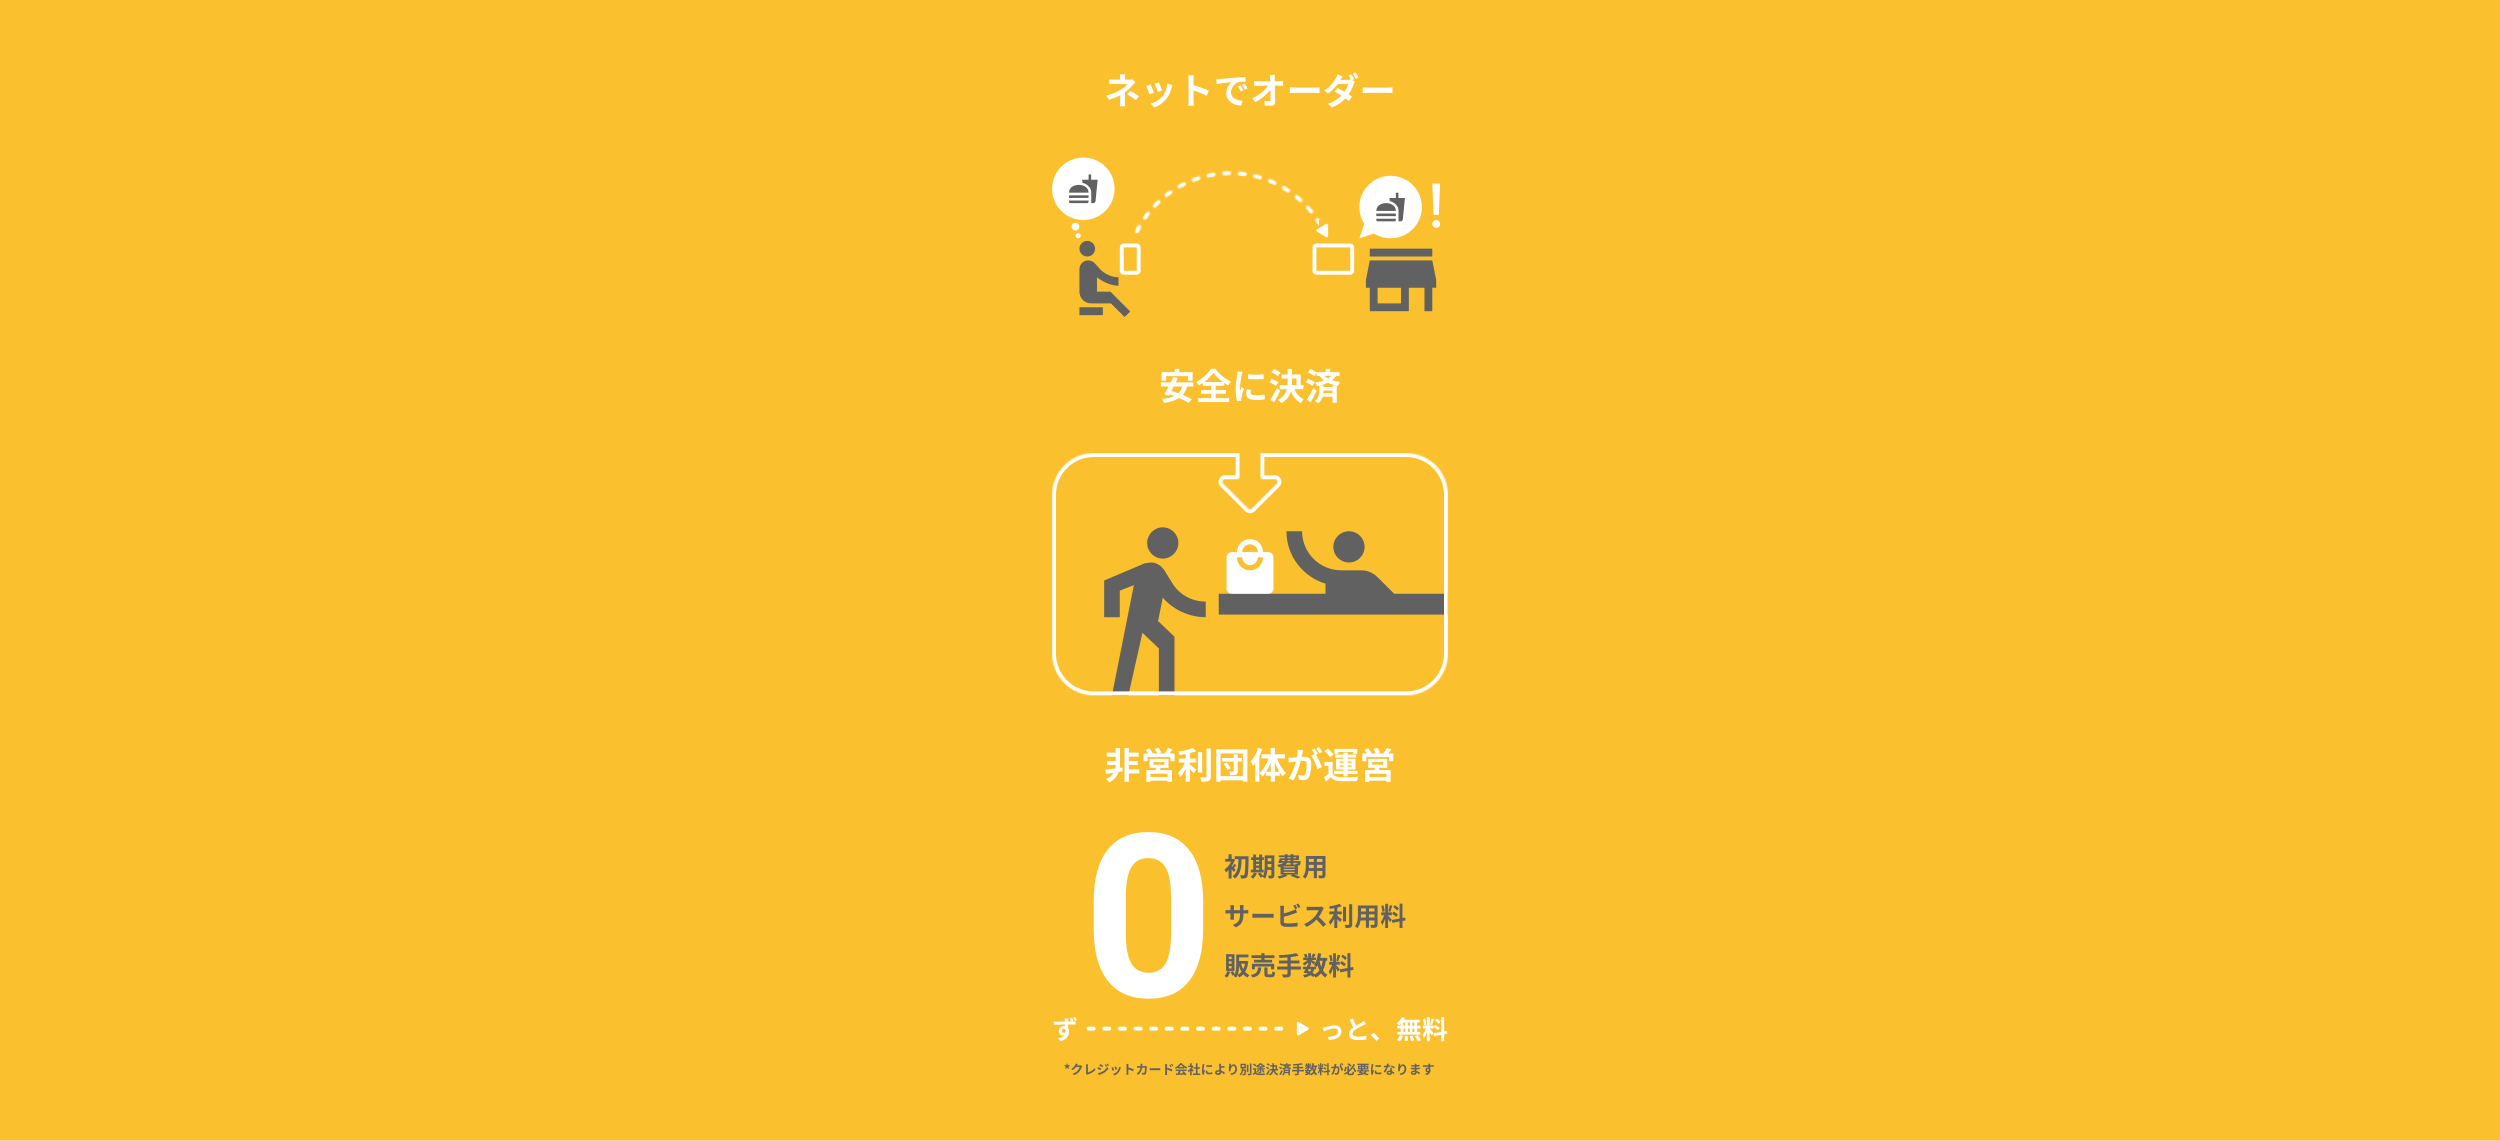 <svg width="1920" height="876" viewBox="0 0 1920 876" fill="none" xmlns="http://www.w3.org/2000/svg">
<rect width="1920" height="876" fill="#FBC02D"/>
<mask id="mask0" mask-type="alpha" maskUnits="userSpaceOnUse" x="863" y="131" width="164" height="164">
<circle cx="945" cy="213" r="80" stroke="white" stroke-width="3" stroke-linecap="round" stroke-dasharray="4 8"/>
</mask>
<g mask="url(#mask0)">
<path fill-rule="evenodd" clip-rule="evenodd" d="M1025 125H865V181H1013V169H1025V125Z" fill="white"/>
</g>
<path d="M1018.49 171.909C1019.15 171.509 1020 171.989 1020 172.766V181.234C1020 182.011 1019.15 182.491 1018.49 182.091L1011.43 177.857C1010.78 177.469 1010.78 176.531 1011.43 176.143L1018.49 171.909Z" fill="white"/>
<path fill-rule="evenodd" clip-rule="evenodd" d="M830.77 186.74C828.43 189.08 828.43 192.89 830.77 195.23C833.11 197.6 836.89 197.6 839.26 195.23C841.6 192.89 841.6 189.08 839.26 186.74C836.92 184.4 833.11 184.4 830.77 186.74ZM852.79 224L868 239.21L863.71 243.5L853.21 233H838C833.02 233 829 228.98 829 224V206.75C829 203.03 832.03 200 835.75 200H835.84C836.86 200 837.85 200.27 838.72 200.69C839.5 201.05 840.22 201.56 840.79 202.19L844.99 206.84C848.17 210.35 854.02 213.02 859 212.96V219.44C853.3 219.44 846.7 216.41 842.5 212.96V224H852.79ZM847 236H829V242H847V236Z" fill="#616161"/>
<rect x="861.5" y="188.5" width="13" height="21" rx="1.5" stroke="white" stroke-width="3"/>
<path fill-rule="evenodd" clip-rule="evenodd" d="M856 145C856 158.255 845.255 169 832 169C818.745 169 808 158.255 808 145C808 131.745 818.745 121 832 121C845.255 121 856 131.745 856 145ZM829 174C829 175.657 827.657 177 826 177C824.343 177 823 175.657 823 174C823 172.343 824.343 171 826 171C827.657 171 829 172.343 829 174ZM828 183C829.105 183 830 182.105 830 181C830 179.895 829.105 179 828 179C826.895 179 826 179.895 826 181C826 182.105 826.895 183 828 183Z" fill="white"/>
<path d="M838.06 155.99H839.72C840.56 155.99 841.25 155.35 841.35 154.53L843 138.05H838V134H836.03V138.05H831.06L831.36 140.39C833.07 140.86 834.67 141.71 835.63 142.65C837.07 144.07 838.06 145.54 838.06 147.94V155.99V155.99ZM821 154.99V154H836.03V154.99C836.03 155.54 835.58 155.99 835.02 155.99H822.01C821.45 155.99 821 155.54 821 154.99V154.99ZM836.03 147.99C836.03 139.99 821 139.99 821 147.99H836.03ZM821.02 150H836.02V152H821.02V150Z" fill="#616161"/>
<path d="M1100 191H1052V197H1100V191ZM1103 221V215L1100 200H1052L1049 215V221H1052V239H1082V221H1094V239H1100V221H1103ZM1076 233H1058V221H1076V233Z" fill="#616161"/>
<rect x="1009.5" y="188.5" width="29" height="21" rx="1.5" stroke="white" stroke-width="3"/>
<circle cx="1068" cy="159" r="24" fill="white"/>
<path d="M1074.06 169.99H1075.72C1076.56 169.99 1077.25 169.35 1077.35 168.53L1079 152.05H1074V148H1072.03V152.05H1067.06L1067.36 154.39C1069.07 154.86 1070.67 155.71 1071.63 156.65C1073.07 158.07 1074.06 159.54 1074.06 161.94V169.99V169.99ZM1057 168.99V168H1072.03V168.99C1072.03 169.54 1071.58 169.99 1071.02 169.99H1058.01C1057.45 169.99 1057 169.54 1057 168.99V168.99ZM1072.03 161.99C1072.03 153.99 1057 153.99 1057 161.99H1072.03ZM1057.02 164H1072.02V166H1057.02V164Z" fill="#616161"/>
<path d="M1044 183L1056 179L1048 171L1044 183Z" fill="white"/>
<circle cx="1103" cy="172" r="3" fill="white"/>
<path d="M1100 141H1106L1105 165H1101L1100 141Z" fill="white"/>
<path d="M869.672 60.876C869 61.072 868.216 61.156 867.348 61.156H863.988V59.7C863.988 58.832 864.072 57.796 864.156 57.124H860.152C860.264 57.824 860.32 58.832 860.32 59.7V61.156H855.476C854.496 61.156 852.956 61.128 851.892 60.96V64.628C852.76 64.544 854.524 64.488 855.532 64.488H865.668C864.856 65.664 863.12 67.288 860.964 68.688C858.556 70.228 854.944 72.16 849.54 73.364L851.696 76.668C854.72 75.744 857.716 74.596 860.292 73.224V78.012C860.292 79.132 860.18 80.812 860.068 81.596H864.1C864.016 80.728 863.904 79.132 863.904 78.012C863.904 76.248 863.932 73.196 863.932 70.956C866.256 69.192 868.384 67.092 869.812 65.468C870.4 64.796 871.268 63.844 871.968 63.144L869.672 60.876ZM865.696 72.496C868.132 73.84 869.952 75.016 872.388 76.948L874.74 73.868C872.052 72.02 870.596 71.208 868.02 69.808L865.696 72.496ZM890.14 63.34L886.808 64.432C887.508 65.888 888.74 69.276 889.076 70.648L892.436 69.472C892.044 68.184 890.672 64.544 890.14 63.34ZM896.524 64.124C896.216 67.624 894.872 71.348 892.968 73.728C890.644 76.64 886.752 78.768 883.672 79.58L886.612 82.576C889.888 81.344 893.388 78.992 895.992 75.632C897.896 73.168 899.072 70.256 899.8 67.428C899.968 66.868 900.136 66.28 900.472 65.384L896.524 64.124ZM883.644 64.824L880.284 66.028C880.956 67.26 882.356 70.984 882.832 72.496L886.248 71.208C885.688 69.64 884.344 66.252 883.644 64.824ZM928.332 69.696C925.756 68.436 920.38 66.448 916.628 65.356V61.24C916.628 60.064 916.768 58.832 916.88 57.852H912.512C912.708 58.832 912.792 60.232 912.792 61.24V77.312C912.792 78.432 912.68 80.112 912.512 81.204H916.88C916.768 80.084 916.628 78.124 916.628 77.312V69.388C919.652 70.424 923.852 72.048 926.736 73.56L928.332 69.696ZM952.72 65.44L950.648 66.308C951.544 67.568 952.132 68.66 952.832 70.2L954.96 69.248C954.428 68.128 953.392 66.448 952.72 65.44ZM955.856 64.152L953.812 65.104C954.708 66.336 955.352 67.372 956.108 68.884L958.208 67.876C957.62 66.784 956.556 65.132 955.856 64.152ZM934.044 60.848L934.408 64.656C937.628 63.956 943.452 63.34 945.86 63.088C943.984 64.488 941.772 67.624 941.772 71.628C941.772 77.648 947.26 80.784 953.084 81.148L954.372 77.312C949.668 77.088 945.412 75.436 945.412 70.872C945.412 67.596 947.904 64.012 951.264 63.116C952.748 62.78 955.128 62.752 956.612 62.752L956.584 59.168C954.624 59.252 951.6 59.42 948.744 59.644C943.676 60.092 939.084 60.512 936.76 60.708C936.228 60.764 935.164 60.82 934.044 60.848ZM979.012 62.416L978.984 60.4C978.984 59.532 979.04 58.44 979.152 57.572H975.176C975.316 58.552 975.4 59.588 975.456 60.4C975.484 61.016 975.512 61.688 975.54 62.416H966.272C965.32 62.416 963.976 62.332 963.164 62.22V65.944C964.144 65.888 965.348 65.832 966.356 65.832H974C971.732 69.024 967.112 72.972 961.68 75.548L964.256 78.46C968.68 76.108 973.216 72.216 975.68 68.996C975.736 71.88 975.736 74.68 975.736 76.556C975.736 77.368 975.456 77.732 974.756 77.732C973.804 77.732 972.292 77.62 971.032 77.396L971.34 81.036C972.936 81.148 974.504 81.204 976.212 81.204C978.34 81.204 979.376 80.168 979.348 78.376C979.292 74.596 979.18 69.92 979.096 65.832H982.708C983.464 65.832 984.528 65.888 985.424 65.916V62.192C984.752 62.304 983.436 62.416 982.512 62.416H979.012ZM990.576 71.432C991.612 71.348 993.488 71.292 995.084 71.292H1010.12C1011.3 71.292 1012.72 71.404 1013.4 71.432V67.036C1012.67 67.092 1011.41 67.204 1010.12 67.204H995.084C993.628 67.204 991.584 67.12 990.576 67.036V71.432ZM1040.02 60.848C1039.49 59.812 1038.51 58.02 1037.81 57.012L1035.6 57.908C1036.22 58.804 1036.92 60.064 1037.45 61.1C1036.8 61.268 1035.99 61.352 1035.24 61.352H1029.5L1029.52 61.324C1029.86 60.708 1030.56 59.448 1031.23 58.468L1027.17 57.208C1026.92 58.16 1026.33 59.476 1025.91 60.148C1024.51 62.556 1021.91 66.42 1017.01 69.444L1020.03 71.768C1022.83 69.836 1025.44 67.148 1027.4 64.544H1035.43C1035.01 66.224 1033.89 68.52 1032.52 70.508C1030.64 69.388 1028.74 68.324 1027.26 67.568L1024.9 70.228C1026.33 71.04 1028.24 72.188 1030.11 73.42C1027.82 75.8 1024.65 78.18 1019.7 79.692L1022.94 82.52C1027.48 80.784 1030.76 78.264 1033.28 75.548C1034.28 76.276 1035.21 76.948 1035.88 77.536L1038.4 74.232C1037.7 73.728 1036.75 73.112 1035.71 72.44C1037.56 69.78 1038.88 66.952 1039.58 64.796C1039.83 64.096 1040.19 63.34 1040.5 62.78L1038.46 61.52L1040.02 60.848ZM1038.9 56.648C1039.69 57.712 1040.58 59.336 1041.14 60.512L1043.38 59.56C1042.88 58.552 1041.84 56.788 1041.12 55.752L1038.9 56.648ZM1046.58 71.432C1047.61 71.348 1049.49 71.292 1051.08 71.292H1066.12C1067.3 71.292 1068.72 71.404 1069.4 71.432V67.036C1068.67 67.092 1067.41 67.204 1066.12 67.204H1051.08C1049.63 67.204 1047.58 67.12 1046.58 67.036V71.432Z" fill="white"/>
<path d="M895.544 288.856H912.4V292.356H915.956V285.776H905.68V283.284H902.152V285.776H892.156V292.356H895.544V288.856ZM907.948 296.808C907.36 298.964 906.38 300.644 905.008 301.988C903.16 301.316 901.34 300.7 899.66 300.224C900.22 299.132 900.836 297.984 901.424 296.808H907.948ZM916.46 296.808V293.672H902.992C903.58 292.496 904.14 291.348 904.644 290.256L901.144 289.528C900.584 290.816 899.912 292.244 899.184 293.672H891.568V296.808H897.588C896.384 299.076 895.208 301.204 894.2 302.828L897.7 303.78L898.204 302.884C899.38 303.248 900.584 303.696 901.816 304.144C899.296 305.348 896.104 306.02 892.184 306.412C892.828 307.14 893.78 308.652 894.088 309.436C898.792 308.764 902.6 307.672 905.568 305.684C908.396 306.916 910.972 308.232 912.68 309.38L915.34 306.664C913.576 305.572 911.056 304.396 908.34 303.276C909.852 301.568 911 299.468 911.812 296.808H916.46ZM924.888 293.364C927.8 291.208 930.292 288.688 931.888 286.42C933.512 288.688 936.2 291.236 939.112 293.364H924.888ZM933.652 302.436H941.492V299.524H933.652V296.304H940.204V294.12C941.212 294.82 942.22 295.436 943.228 295.996C943.844 294.96 944.572 293.896 945.44 293C941.016 291.124 936.452 287.456 933.456 283.2H930.012C927.94 286.616 923.432 290.928 918.644 293.336C919.4 294.036 920.324 295.24 920.744 296.024C921.808 295.436 922.844 294.792 923.852 294.092V296.304H930.18V299.524H922.424V302.436H930.18V305.768H920.184V308.764H944.012V305.768H933.652V302.436ZM958.544 287.456L958.572 291.04C962.044 291.348 967.056 291.348 970.472 291.04V287.456C967.476 287.82 961.96 287.932 958.544 287.456ZM957.592 299.02C957.312 300.308 957.116 301.484 957.116 302.632C957.116 305.46 959.384 307.196 964.172 307.196C967.308 307.196 969.548 306.972 971.34 306.636L971.256 302.884C968.848 303.388 966.804 303.612 964.312 303.612C961.512 303.612 960.448 302.884 960.448 301.652C960.448 300.896 960.56 300.224 960.784 299.328L957.592 299.02ZM950.396 285.3C950.396 286.168 950.228 287.232 950.116 288.016C949.808 290.144 948.968 294.82 948.968 298.992C948.968 302.744 949.5 306.132 950.06 308.064L953.252 307.84C953.224 307.448 953.224 307 953.196 306.692C953.196 306.412 953.28 305.796 953.364 305.404C953.644 303.92 954.568 300.924 955.352 298.6L953.616 297.256C953.224 298.152 952.776 299.076 952.384 300.056C952.3 299.468 952.272 298.796 952.272 298.264C952.272 295.492 953.224 289.948 953.616 288.1C953.728 287.596 954.064 286.196 954.288 285.636L950.396 285.3ZM983.352 286.168C982.232 285.244 979.992 284.068 978.284 283.396L976.464 285.888C978.228 286.644 980.412 287.932 981.42 288.912L983.352 286.168ZM981.812 293.616C980.692 292.664 978.368 291.572 976.632 290.956L974.868 293.448C976.632 294.204 978.844 295.436 979.908 296.388L981.812 293.616ZM980.58 298.04C979.012 301.316 977.024 304.844 975.624 306.972L978.536 309.044C980.104 306.3 981.728 303.08 983.128 300.112L980.58 298.04ZM992.228 290.704H995.7V295.772H992.144C992.2 294.848 992.228 293.952 992.228 293.028V290.704ZM1001.05 298.908V295.772H998.948V287.568H992.228V283.312H988.924V287.568H984.248V290.704H988.924V293C988.924 293.924 988.896 294.848 988.84 295.772H982.876V298.908H988.336C987.524 302.044 985.648 304.928 981.392 307.168C982.288 307.672 983.576 308.82 984.164 309.52C988.448 307.168 990.492 303.976 991.416 300.532C993.012 304.592 995.392 307.7 999.032 309.492C999.536 308.568 1000.57 307.252 1001.36 306.58C997.94 305.18 995.56 302.352 994.216 298.908H1001.05ZM1008.66 298.04C1007.07 301.316 1005.05 304.844 1003.65 306.972L1006.56 309.044C1008.13 306.3 1009.78 303.08 1011.18 300.112L1008.66 298.04ZM1009.81 293.616C1008.69 292.664 1006.37 291.572 1004.63 290.956L1002.87 293.448C1004.63 294.204 1006.84 295.436 1007.91 296.388L1009.81 293.616ZM1023.34 296.052V297.2H1016.48V295.968H1014.12C1016.14 295.436 1018.04 294.792 1019.78 293.98C1021.77 294.932 1023.95 295.548 1026.25 296.052H1023.34ZM1016.31 301.904C1016.42 301.232 1016.45 300.56 1016.48 299.972H1023.34V301.904H1016.31ZM1022.38 288.688C1021.71 289.444 1020.9 290.116 1019.95 290.704C1018.97 290.172 1018.04 289.5 1017.15 288.688H1022.38ZM1028.74 288.688V285.804H1021.6V283.312H1018.16V285.804H1011.13V286C1009.95 285.104 1007.88 284.04 1006.28 283.424L1004.46 285.888C1006.23 286.644 1008.41 287.932 1009.42 288.912L1011.13 286.476V288.688H1013.31C1014.38 290.116 1015.55 291.236 1016.81 292.188C1014.77 292.916 1012.42 293.42 1009.98 293.756C1010.48 294.4 1011.27 295.8 1011.55 296.556C1012.14 296.444 1012.72 296.304 1013.28 296.164V299.216C1013.28 301.596 1012.92 305.488 1009.78 307.952C1010.6 308.316 1011.86 309.212 1012.44 309.716C1014.18 308.316 1015.16 306.496 1015.75 304.648H1023.34V309.38H1026.61V296.136L1027.62 296.332C1027.93 295.296 1028.68 294.092 1029.41 293.336C1027.12 293.028 1024.99 292.636 1023 292.02C1024.23 291.068 1025.3 289.976 1026.14 288.688H1028.74Z" fill="white"/>
<path d="M861.972 589.46L859.956 589.74C860.068 588.928 860.124 588.172 860.124 587.472V574.424H856.848V578.008H849.988V581.116H856.848V584.448H850.296V587.472H856.848V587.5C856.848 588.256 856.764 589.208 856.54 590.188C853.6 590.58 850.856 590.916 848.84 591.112L849.456 594.416C851.136 594.164 853.124 593.856 855.224 593.52C854.132 595.368 852.34 597.104 849.54 598.28C850.352 598.952 851.416 599.988 851.976 600.772C856.008 598.812 858.136 595.788 859.172 592.876L862.084 592.4L861.972 589.46ZM874.992 590.916H866.928V587.472H873.872V584.448H866.928V581.116H874.488V578.008H866.928V574.424H863.596V600.436H866.928V593.996H874.992V590.916ZM896.72 596.684H883.588V594.248H896.72V596.684ZM885.856 585.288H894.172V587.248H885.856V585.288ZM897.392 589.684V582.824H882.776V589.684H887.872C887.76 590.244 887.592 590.832 887.452 591.392H880.424V600.492H883.588V599.568H896.72V600.492H900.024V591.392H890.756C891.008 590.86 891.26 590.3 891.484 589.684H897.392ZM898.12 578.624C898.904 577.7 899.744 576.58 900.556 575.516L896.972 574.396C896.44 575.712 895.376 577.42 894.48 578.624H889.888L891.848 577.896C891.456 576.888 890.532 575.292 889.72 574.2L886.808 575.18C887.48 576.244 888.236 577.616 888.628 578.624H884.316L885.212 578.232C884.736 577.196 883.644 575.712 882.72 574.648L879.836 575.88C880.48 576.72 881.18 577.728 881.684 578.624H878.296V584.588H881.32V581.452H898.82V584.588H902.04V578.624H898.12ZM913.856 585.624H918.672V582.572H913.856V578.4C915.564 577.98 917.188 577.504 918.588 576.944L916.236 574.368C913.52 575.6 909.012 576.664 904.98 577.252C905.372 577.952 905.792 579.128 905.932 579.856C907.444 579.66 909.04 579.408 910.636 579.1V582.572H905.316V585.624H909.992C908.732 588.536 906.688 591.728 904.672 593.688C905.204 594.528 906.016 595.956 906.352 596.936C907.892 595.312 909.376 592.904 910.636 590.356V600.38H913.856V590.72C914.976 591.868 916.152 593.128 916.824 593.996L918.756 591.14C918 590.552 915.228 588.172 913.856 587.136V585.624ZM923.236 577.672H919.988V593.324H923.236V577.672ZM926.596 574.816V596.348C926.596 596.852 926.372 597.02 925.84 597.048C925.252 597.048 923.46 597.048 921.64 596.964C922.144 597.916 922.648 599.456 922.788 600.408C925.336 600.436 927.212 600.324 928.36 599.764C929.508 599.232 929.9 598.308 929.9 596.376V574.816H926.596ZM939.784 586.856C941.016 588.256 942.248 590.244 942.696 591.532L945.188 590.16C944.656 588.816 943.34 586.968 942.08 585.596L939.784 586.856ZM953.644 582.152H950.536V579.38H947.456V582.152H938.468V584.98H947.456V592.148C947.456 592.512 947.344 592.624 946.952 592.624C946.532 592.652 945.16 592.652 943.956 592.596C944.32 593.408 944.684 594.584 944.796 595.396C946.868 595.396 948.24 595.368 949.248 594.92C950.228 594.472 950.536 593.716 950.536 592.204V584.98H953.644V582.152ZM937.404 596.068V578.68H954.512V596.068H937.404ZM934.1 575.488V600.38H937.404V599.288H954.512V600.38H957.984V575.488H934.1ZM966.244 574.396C964.984 578.344 962.8 582.32 960.448 584.868C961.064 585.708 961.988 587.528 962.296 588.34C962.856 587.668 963.444 586.912 964.004 586.156V600.38H967.168V580.752C968.036 578.96 968.792 577.14 969.408 575.348L966.244 574.396ZM979.096 592.764V585.456C980.048 588.088 981.224 590.608 982.54 592.764H979.096ZM972.432 592.764C973.748 590.692 974.924 588.228 975.848 585.652V592.764H972.432ZM986.824 582.432V579.268H979.096V574.424H975.848V579.268H968.764V582.432H974.28C972.74 586.856 970.136 591.28 967.308 593.8C968.064 594.36 969.128 595.536 969.688 596.32C970.584 595.424 971.396 594.332 972.18 593.156V595.732H975.848V600.24H979.096V595.732H982.848V593.268C983.576 594.36 984.304 595.368 985.088 596.236C985.676 595.368 986.824 594.248 987.58 593.66C984.864 591.112 982.288 586.744 980.748 582.432H986.824ZM1015.44 577.56C1014.96 576.58 1013.93 574.816 1013.17 573.752L1010.96 574.676C1011.74 575.712 1012.64 577.364 1013.23 578.54L1015.44 577.56ZM996.624 575.74C996.652 577.476 996.428 579.492 996.036 581.62C994.636 581.732 993.32 581.816 992.452 581.844C991.444 581.872 990.52 581.928 989.512 581.844L989.82 585.596C990.688 585.456 992.116 585.26 992.9 585.176C993.432 585.092 994.3 584.98 995.28 584.868C994.3 588.648 992.396 594.192 989.708 597.832L993.32 599.288C995.868 595.2 997.884 588.676 998.976 584.476C999.76 584.42 1000.43 584.364 1000.88 584.364C1002.62 584.364 1003.57 584.672 1003.57 586.884C1003.57 589.628 1003.2 592.932 1002.45 594.472C1002 595.396 1001.3 595.676 1000.38 595.676C999.648 595.676 998.024 595.396 996.96 595.088L997.576 598.756C998.5 598.98 999.844 599.148 1000.88 599.148C1003.01 599.148 1004.52 598.532 1005.44 596.6C1006.62 594.192 1007.01 589.768 1007.01 586.492C1007.01 582.516 1004.94 581.2 1002 581.2C1001.44 581.2 1000.6 581.256 999.676 581.312C999.872 580.304 1000.1 579.296 1000.26 578.456C1000.4 577.756 1000.57 576.888 1000.74 576.16L996.624 575.74ZM1012.11 578.848C1011.55 577.812 1010.57 576.048 1009.87 575.012L1007.66 575.936C1008.3 576.832 1009 578.176 1009.56 579.24L1006.98 580.332C1008.97 582.796 1010.93 587.696 1011.66 590.776L1015.19 589.124C1014.38 586.688 1012.3 582.012 1010.68 579.464L1012.11 578.848ZM1027.7 577.504H1039.3V578.988H1042.38V575.152H1024.79V578.988H1027.7V577.504ZM1028.94 588.928V587.836H1031.79V588.928H1028.94ZM1028.94 584.812H1031.79V585.904H1028.94V584.812ZM1038.01 584.812V585.904H1035.04V584.812H1038.01ZM1038.01 588.928H1035.04V587.836H1038.01V588.928ZM1031.79 596.236H1035.04V594.388H1042.66V591.98H1035.04V590.944H1040.98V582.74H1035.04V581.76H1041.45V579.464H1035.04V578.008H1031.79V579.464H1025.58V581.76H1031.79V582.74H1026.11V590.944H1031.79V591.98H1024.54V594.388H1031.79V596.236ZM1024.2 579.436C1023.31 578.092 1021.38 576.244 1019.81 574.984L1017.26 576.888C1018.83 578.232 1020.68 580.164 1021.46 581.536L1024.2 579.436ZM1023.45 585.148H1017.15V588.2H1020.28V594.304C1019.16 595.256 1017.9 596.18 1016.81 596.88L1018.38 600.184C1019.81 598.98 1020.96 597.916 1022.08 596.824C1023.76 598.98 1026 599.792 1029.33 599.932C1032.74 600.072 1038.68 600.016 1042.15 599.848C1042.32 598.924 1042.8 597.384 1043.19 596.6C1039.32 596.908 1032.72 596.992 1029.36 596.852C1026.5 596.74 1024.54 595.956 1023.45 594.08V585.148ZM1064.72 596.684H1051.59V594.248H1064.72V596.684ZM1053.86 585.288H1062.17V587.248H1053.86V585.288ZM1065.39 589.684V582.824H1050.78V589.684H1055.87C1055.76 590.244 1055.59 590.832 1055.45 591.392H1048.42V600.492H1051.59V599.568H1064.72V600.492H1068.02V591.392H1058.76C1059.01 590.86 1059.26 590.3 1059.48 589.684H1065.39ZM1066.12 578.624C1066.9 577.7 1067.74 576.58 1068.56 575.516L1064.97 574.396C1064.44 575.712 1063.38 577.42 1062.48 578.624H1057.89L1059.85 577.896C1059.46 576.888 1058.53 575.292 1057.72 574.2L1054.81 575.18C1055.48 576.244 1056.24 577.616 1056.63 578.624H1052.32L1053.21 578.232C1052.74 577.196 1051.64 575.712 1050.72 574.648L1047.84 575.88C1048.48 576.72 1049.18 577.728 1049.68 578.624H1046.3V584.588H1049.32V581.452H1066.82V584.588H1070.04V578.624H1066.12Z" fill="white"/>
<path fill-rule="evenodd" clip-rule="evenodd" d="M1059.09 444.413L1059.09 444.409C1056.72 442.025 1052.71 438 1045.18 438H1029.94C1013.44 437.94 1000 424.5 1000 408H988C988 426.96 1000.66 443.04 1018 448.26V460H1054V456.3L1057.7 460H1074.65L1059.34 444.66C1059.26 444.58 1059.18 444.497 1059.09 444.413ZM1086 471.38V471.7L1086.16 471.54L1086 471.38ZM1036 432C1042.63 432 1048 426.627 1048 420C1048 413.373 1042.63 408 1036 408C1029.37 408 1024 413.373 1024 420C1024 426.627 1029.37 432 1036 432Z" fill="#616161"/>
<path d="M936 456H1112V472H936V456Z" fill="#616161"/>
<path d="M974 424H970C970 418.48 965.52 414 960 414C954.48 414 950 418.48 950 424H946C943.8 424 942.02 425.8 942.02 428L942 452C942 454.2 943.8 456 946 456H974C976.2 456 978 454.2 978 452V428C978 425.8 976.2 424 974 424ZM960 418C963.32 418 966 420.68 966 424H954C954 420.68 956.68 418 960 418ZM960 438C954.48 438 950 433.52 950 428H954C954 431.32 956.68 434 960 434C963.32 434 966 431.32 966 428H970C970 433.52 965.52 438 960 438Z" fill="white"/>
<path d="M893 429C899.6 429 905 423.6 905 417C905 410.4 899.6 405 893 405C886.4 405 881 410.4 881 417C881 423.6 886.4 429 893 429ZM870.8 449.4L854 534H866.6L877.4 486L890 498V534H902V489L889.4 477L893 459C900.8 468 912.8 474 926 474V462C914.6 462 905 456 900.2 447.6L894.2 438C891.8 434.4 888.2 432 884 432C882.2 432 881 432.6 879.2 432.6L848 445.8V474H860V453.6L870.8 449.4Z" fill="#616161"/>
<mask id="path-37-inside-1" fill="white">
<path fill-rule="evenodd" clip-rule="evenodd" d="M952 348V366C952 367.105 951.105 368 950 368H940.828C939.047 368 938.154 370.154 939.414 371.414L958.586 390.586C959.367 391.367 960.633 391.367 961.414 390.586L980.586 371.414C981.846 370.154 980.953 368 979.172 368H970C968.896 368 968 367.105 968 366V348H1080C1097.67 348 1112 362.327 1112 380V502C1112 519.673 1097.67 534 1080 534H840C822.327 534 808 519.673 808 502V380C808 362.327 822.327 348 840 348H952Z"/>
</mask>
<path d="M952 348H955V345H952V348ZM939.414 371.414L941.536 369.293L941.536 369.293L939.414 371.414ZM961.414 390.586L963.536 392.707L963.536 392.707L961.414 390.586ZM980.586 371.414L978.464 369.293L978.464 369.293L980.586 371.414ZM968 348V345H965V348H968ZM949 348V366H955V348H949ZM949 366C949 365.448 949.448 365 950 365V371C952.762 371 955 368.761 955 366H949ZM950 365H940.828V371H950V365ZM940.828 365C936.374 365 934.143 370.386 937.293 373.536L941.536 369.293C942.166 369.923 941.719 371 940.828 371V365ZM937.293 373.536L956.464 392.707L960.707 388.464L941.536 369.293L937.293 373.536ZM956.464 392.707C958.417 394.66 961.583 394.66 963.536 392.707L959.293 388.464C959.683 388.074 960.317 388.074 960.707 388.464L956.464 392.707ZM963.536 392.707L982.707 373.536L978.464 369.293L959.293 388.464L963.536 392.707ZM982.707 373.536C985.857 370.386 983.626 365 979.172 365V371C978.281 371 977.835 369.923 978.464 369.293L982.707 373.536ZM979.172 365H970V371H979.172V365ZM970 365C970.552 365 971 365.448 971 366H965C965 368.761 967.239 371 970 371V365ZM971 366V348H965V366H971ZM968 351H1080V345H968V351ZM1080 351C1096.02 351 1109 363.984 1109 380H1115C1115 360.67 1099.33 345 1080 345V351ZM1109 380V502H1115V380H1109ZM1109 502C1109 518.016 1096.02 531 1080 531V537C1099.33 537 1115 521.33 1115 502H1109ZM1080 531H840V537H1080V531ZM840 531C823.984 531 811 518.016 811 502H805C805 521.33 820.67 537 840 537V531ZM811 502V380H805V502H811ZM811 380C811 363.984 823.984 351 840 351V345C820.67 345 805 360.67 805 380H811ZM840 351H952V345H840V351Z" fill="white" mask="url(#path-37-inside-1)"/>
<path d="M954.96 699.04V696.94C954.96 696.14 955.04 695.48 955.08 695.08H952.24C952.3 695.48 952.36 696.14 952.36 696.94V699.04H947.62V697.08C947.62 696.28 947.68 695.64 947.74 695.26H944.9C944.94 695.64 945.02 696.3 945.02 697.06V699.04H943.32C942.32 699.04 941.52 698.92 941.16 698.86V701.58C941.6 701.54 942.32 701.5 943.32 701.5H945.02V704.22C945.02 705.12 944.96 705.92 944.9 706.32H947.7C947.68 705.92 947.62 705.1 947.62 704.22V701.5H952.36V702.26C952.36 707.16 950.66 708.9 946.8 710.24L948.94 712.26C953.76 710.14 954.96 707.12 954.96 702.16V701.5H956.44C957.5 701.5 958.2 701.52 958.64 701.56V698.9C958.1 699 957.5 699.04 956.44 699.04H954.96ZM961.84 704.88C962.58 704.82 963.92 704.78 965.06 704.78H975.8C976.64 704.78 977.66 704.86 978.14 704.88V701.74C977.62 701.78 976.72 701.86 975.8 701.86H965.06C964.02 701.86 962.56 701.8 961.84 701.74V704.88ZM996.36 697.54C995.98 696.8 995.26 695.54 994.76 694.8L993.18 695.46C993.72 696.22 994.34 697.4 994.74 698.22L996.36 697.54ZM985.98 704.14C988.58 703.5 991.8 702.5 993.82 701.7C994.48 701.46 995.38 701.08 996.16 700.76L995.08 698.22C994.3 698.7 993.62 699.02 992.9 699.3C991.12 700.06 988.34 700.94 985.98 701.52V697.74C985.98 697.18 986.04 696.28 986.14 695.66H983.18C983.28 696.28 983.34 697.3 983.34 697.74V708.64C983.34 710.36 984.34 711.32 986.08 711.62C986.94 711.76 988.14 711.86 989.44 711.86C991.64 711.86 994.68 711.72 996.56 711.44V708.52C994.92 708.96 991.68 709.22 989.6 709.22C988.7 709.22 987.88 709.18 987.28 709.1C986.38 708.92 985.98 708.7 985.98 707.84V704.14ZM995.54 694.54C996.1 695.3 996.74 696.46 997.16 697.3L998.74 696.62C998.38 695.92 997.66 694.64 997.12 693.9L995.54 694.54ZM1015.04 696.22C1014.64 696.36 1013.84 696.48 1012.96 696.48H1005.92C1005.32 696.48 1004.1 696.42 1003.56 696.34V699.18C1003.98 699.16 1005.08 699.04 1005.92 699.04H1012.7C1012.26 700.46 1011.04 702.44 1009.72 703.94C1007.84 706.04 1004.74 708.46 1001.52 709.68L1003.58 711.84C1006.32 710.54 1008.98 708.46 1011.1 706.22C1012.98 708.04 1014.84 710.08 1016.14 711.88L1018.42 709.9C1017.24 708.46 1014.82 705.9 1012.84 704.18C1014.18 702.38 1015.3 700.24 1015.98 698.68C1016.16 698.28 1016.52 697.66 1016.68 697.44L1015.04 696.22ZM1027.04 702.16H1030.48V699.98H1027.04V697C1028.26 696.7 1029.42 696.36 1030.42 695.96L1028.74 694.12C1026.8 695 1023.58 695.76 1020.7 696.18C1020.98 696.68 1021.28 697.52 1021.38 698.04C1022.46 697.9 1023.6 697.72 1024.74 697.5V699.98H1020.94V702.16H1024.28C1023.38 704.24 1021.92 706.52 1020.48 707.92C1020.86 708.52 1021.44 709.54 1021.68 710.24C1022.78 709.08 1023.84 707.36 1024.74 705.54V712.7H1027.04V705.8C1027.84 706.62 1028.68 707.52 1029.16 708.14L1030.54 706.1C1030 705.68 1028.02 703.98 1027.04 703.24V702.16ZM1033.74 696.48H1031.42V707.66H1033.74V696.48ZM1036.14 694.44V709.82C1036.14 710.18 1035.98 710.3 1035.6 710.32C1035.18 710.32 1033.9 710.32 1032.6 710.26C1032.96 710.94 1033.32 712.04 1033.42 712.72C1035.24 712.74 1036.58 712.66 1037.4 712.26C1038.22 711.88 1038.5 711.22 1038.5 709.84V694.44H1036.14ZM1051.4 704.66V702.2H1055.62V704.66H1051.4ZM1045.18 704.66C1045.22 703.92 1045.24 703.2 1045.24 702.56V702.2H1049V704.66H1045.18ZM1049 697.66V699.98H1045.24V697.66H1049ZM1055.62 699.98H1051.4V697.66H1055.62V699.98ZM1057.98 695.4H1042.88V702.54C1042.88 705.34 1042.7 708.9 1040.52 711.3C1041.06 711.58 1042.02 712.4 1042.4 712.84C1043.84 711.28 1044.56 709.08 1044.92 706.9H1049V712.48H1051.4V706.9H1055.62V709.9C1055.62 710.26 1055.48 710.38 1055.1 710.38C1054.74 710.38 1053.42 710.4 1052.3 710.34C1052.6 710.96 1052.98 711.98 1053.06 712.62C1054.86 712.64 1056.08 712.6 1056.9 712.2C1057.7 711.84 1057.98 711.2 1057.98 709.92V695.4ZM1074.38 697.56C1073.74 696.82 1072.32 695.8 1071.2 695.14L1070.06 696.74C1071.16 697.48 1072.54 698.56 1073.16 699.34L1074.38 697.56ZM1069.14 701.78C1070.3 702.46 1071.76 703.54 1072.42 704.26L1073.62 702.36C1072.9 701.66 1071.42 700.68 1070.26 700.06L1069.14 701.78ZM1067.34 695.16C1067.12 696.56 1066.66 698.58 1066.24 699.84L1067.74 700.26C1068.24 699.1 1068.82 697.2 1069.34 695.6L1067.34 695.16ZM1063.46 699.84C1063.36 698.6 1062.96 696.7 1062.44 695.26L1060.78 695.7C1061.24 697.14 1061.64 699.08 1061.68 700.3L1063.46 699.84ZM1068.92 706.42C1068.5 705.86 1066.6 703.62 1066.02 703.04V702.9H1068.98V700.68H1066.02V694.14H1063.82V700.68H1060.8V702.9H1063.08C1062.46 704.72 1061.44 706.86 1060.44 708.08C1060.8 708.74 1061.32 709.82 1061.52 710.54C1062.38 709.34 1063.18 707.48 1063.82 705.62V712.68H1066.02V705.66C1066.6 706.58 1067.16 707.62 1067.46 708.26L1068.92 706.42ZM1079.5 706.88L1079.14 704.66L1077.1 705.04V694.04H1074.86V705.44L1068.92 706.5L1069.28 708.72L1074.86 707.72V712.72H1077.1V707.32L1079.5 706.88Z" fill="#616161"/>
<path d="M945.88 736.54H943.74V734.72H945.88V736.54ZM945.88 740.16H943.74V738.3H945.88V740.16ZM945.88 743.78H943.74V741.92H945.88V743.78ZM948.08 732.84H941.62V745.68H948.08V732.84ZM942.6 745.84C942.18 747.22 941.38 748.62 940.44 749.54C940.96 749.84 941.86 750.44 942.3 750.82C943.28 749.74 944.22 748.02 944.78 746.34L942.6 745.84ZM950.52 748.68C951.3 746.56 951.54 744.08 951.6 741.9C952.1 743.54 952.72 745.04 953.5 746.36C952.66 747.36 951.66 748.14 950.52 748.68ZM956.22 740.12C955.92 741.72 955.44 743.14 954.82 744.36C954.1 743.1 953.56 741.66 953.16 740.12H956.22ZM957.28 738.02L956.9 738.06H951.62V735.24H958.8V733.1H949.44V740.6C949.44 742.92 949.34 745.8 948.34 748.12C947.98 747.42 947.4 746.48 946.86 745.78L945.02 746.56C945.6 747.42 946.26 748.58 946.52 749.32L948.14 748.54C947.96 748.9 947.76 749.24 947.52 749.58C948.06 749.82 949.02 750.44 949.42 750.8C949.84 750.22 950.18 749.54 950.46 748.84C950.94 749.32 951.46 750.14 951.74 750.7C952.94 750.06 954 749.26 954.9 748.28C955.78 749.28 956.82 750.14 958.04 750.78C958.36 750.18 959.06 749.32 959.58 748.88C958.3 748.3 957.2 747.46 956.28 746.42C957.5 744.36 958.3 741.7 958.68 738.32L957.28 738.02ZM968.68 737.12H963.1V739.2H976.98V737.12H971.14V735.82H978.82V733.66H971.14V732.08H968.68V733.66H961.2V735.82H968.68V737.12ZM978.56 744.44V740.18H961.46V744.44H963.76V742.32H976.16V744.44H978.56ZM966.14 742.94C965.9 746.02 965.4 747.82 960.66 748.74C961.14 749.24 961.74 750.18 961.96 750.8C967.42 749.5 968.3 746.96 968.62 742.94H966.14ZM974.28 748.36C973.56 748.36 973.44 748.28 973.44 747.64V742.94H971.04V747.68C971.04 749.82 971.62 750.5 973.94 750.5H976.52C978.4 750.5 979.02 749.76 979.28 746.88C978.64 746.72 977.62 746.36 977.14 745.98C977.06 748.02 976.94 748.36 976.28 748.36H974.28ZM999.16 742.3H991.26V739.96H997.98V737.68H991.26V735.06C993.46 734.8 995.56 734.46 997.34 734L995.62 732.02C992.34 732.88 986.86 733.42 982.04 733.62C982.28 734.14 982.58 735.1 982.64 735.72C984.6 735.64 986.7 735.52 988.78 735.34V737.68H982.24V739.96H988.78V742.3H980.88V744.62H988.78V747.84C988.78 748.24 988.6 748.38 988.14 748.4C987.7 748.4 986.02 748.4 984.54 748.34C984.92 748.98 985.38 750.02 985.52 750.7C987.56 750.72 989 750.66 989.96 750.3C990.9 749.92 991.26 749.3 991.26 747.88V744.62H999.16V742.3ZM1010.72 744.36V742.44C1010.84 742.56 1010.92 742.66 1011 742.74C1011.32 742.3 1011.64 741.82 1011.92 741.3C1012.28 742.74 1012.72 744.06 1013.28 745.24C1012.4 746.48 1011.24 747.48 1009.76 748.26C1009.3 747.92 1008.72 747.56 1008.1 747.2C1008.6 746.42 1008.94 745.48 1009.16 744.36H1010.72ZM1004.98 744.36H1006.92C1006.74 745.08 1006.48 745.68 1006.16 746.18C1005.58 745.9 1005 745.66 1004.4 745.42L1004.98 744.36ZM1015.74 737.86C1015.52 739.62 1015.16 741.2 1014.66 742.56C1014.12 741.12 1013.72 739.54 1013.44 737.86H1015.74ZM1019.32 737.86V735.66H1014C1014.26 734.6 1014.48 733.5 1014.64 732.38L1012.24 732.06C1011.76 735.62 1010.8 739.02 1009.1 741.06C1009.54 741.36 1010.26 741.98 1010.72 742.44H1005.96L1006.44 741.48L1005.58 741.3H1006.86V738.88C1007.64 739.5 1008.48 740.2 1008.92 740.62L1010.18 738.98C1009.74 738.68 1008.32 737.84 1007.36 737.3H1010.64V735.42H1008.74C1009.22 734.8 1009.84 733.96 1010.46 733.1L1008.46 732.3C1008.14 733.06 1007.58 734.12 1007.12 734.84L1008.44 735.42H1006.86V732.06H1004.68V735.42H1003L1004.28 734.86C1004.12 734.16 1003.6 733.14 1003.08 732.38L1001.36 733.1C1001.78 733.82 1002.22 734.74 1002.4 735.42H1000.88V737.3H1004C1003.04 738.34 1001.7 739.3 1000.48 739.8C1000.92 740.22 1001.42 741 1001.68 741.52C1002.68 740.96 1003.76 740.12 1004.68 739.2V741.12L1004.24 741.02C1004.04 741.46 1003.8 741.94 1003.56 742.44H1000.66V744.36H1002.56C1002.06 745.32 1001.56 746.22 1001.12 746.92L1003.2 747.56L1003.42 747.18C1003.8 747.34 1004.18 747.52 1004.54 747.72C1003.6 748.24 1002.34 748.58 1000.74 748.78C1001.12 749.28 1001.54 750.08 1001.68 750.76C1003.82 750.32 1005.42 749.74 1006.6 748.86C1007.42 749.38 1008.14 749.9 1008.68 750.36L1009.58 749.44C1009.9 749.92 1010.2 750.46 1010.34 750.8C1012.08 749.92 1013.46 748.84 1014.56 747.52C1015.46 748.82 1016.56 749.88 1017.92 750.7C1018.28 750.04 1019.02 749.12 1019.56 748.64C1018.1 747.88 1016.94 746.74 1016.02 745.32C1017.1 743.3 1017.78 740.82 1018.2 737.86H1019.32ZM1034.38 735.56C1033.74 734.82 1032.32 733.8 1031.2 733.14L1030.06 734.74C1031.16 735.48 1032.54 736.56 1033.16 737.34L1034.38 735.56ZM1029.14 739.78C1030.3 740.46 1031.76 741.54 1032.42 742.26L1033.62 740.36C1032.9 739.66 1031.42 738.68 1030.26 738.06L1029.14 739.78ZM1027.34 733.16C1027.12 734.56 1026.66 736.58 1026.24 737.84L1027.74 738.26C1028.24 737.1 1028.82 735.2 1029.34 733.6L1027.34 733.16ZM1023.46 737.84C1023.36 736.6 1022.96 734.7 1022.44 733.26L1020.78 733.7C1021.24 735.14 1021.64 737.08 1021.68 738.3L1023.46 737.84ZM1028.92 744.42C1028.5 743.86 1026.6 741.62 1026.02 741.04V740.9H1028.98V738.68H1026.02V732.14H1023.82V738.68H1020.8V740.9H1023.08C1022.46 742.72 1021.44 744.86 1020.44 746.08C1020.8 746.74 1021.32 747.82 1021.52 748.54C1022.38 747.34 1023.18 745.48 1023.82 743.62V750.68H1026.02V743.66C1026.6 744.58 1027.16 745.62 1027.46 746.26L1028.92 744.42ZM1039.5 744.88L1039.14 742.66L1037.1 743.04V732.04H1034.86V743.44L1028.92 744.5L1029.28 746.72L1034.86 745.72V750.72H1037.1V745.32L1039.5 744.88Z" fill="#616161"/>
<path d="M818.65 820.82L819.53 819.82L820.41 820.82L821.04 820.36L820.37 819.22L821.57 818.69L821.33 817.95L820.05 818.24L819.93 816.92H819.14L819.01 818.24L817.73 817.95L817.49 818.69L818.68 819.22L818.02 820.36L818.65 820.82ZM830.029 818.15C829.799 818.22 829.469 818.27 829.159 818.27H827.149L827.179 818.22C827.299 818 827.549 817.55 827.789 817.2L826.329 816.72C826.239 817.06 826.029 817.52 825.879 817.77C825.379 818.63 824.509 819.92 822.759 820.99L823.879 821.82C824.859 821.15 825.729 820.27 826.399 819.4H829.209C829.049 820.15 828.469 821.35 827.789 822.13C826.919 823.12 825.809 823.99 823.759 824.6L824.939 825.66C826.819 824.91 828.029 824 828.979 822.84C829.879 821.72 830.449 820.39 830.719 819.5C830.799 819.25 830.939 818.97 831.049 818.78L830.029 818.15ZM834.949 825.42C835.189 825.27 835.409 825.2 835.549 825.15C837.899 824.38 839.979 823.19 841.349 821.55L840.639 820.42C839.359 821.98 837.129 823.26 835.499 823.72V818.53C835.499 818.14 835.539 817.78 835.599 817.4H834.029C834.089 817.68 834.139 818.15 834.139 818.53V823.95C834.139 824.18 834.129 824.35 834.009 824.6L834.949 825.42ZM849.349 817.32L848.519 817.67C848.879 818.18 849.109 818.61 849.399 819.24L850.269 818.87C850.039 818.41 849.639 817.74 849.349 817.32ZM850.729 816.84L849.879 817.19C850.249 817.69 850.499 818.08 850.819 818.71L851.669 818.33C851.429 817.89 851.039 817.24 850.729 816.84ZM845.009 817.13L844.289 818.23C844.949 818.6 845.989 819.27 846.549 819.66L847.289 818.56C846.769 818.2 845.669 817.49 845.009 817.13ZM843.159 824.23L843.909 825.54C844.789 825.38 846.229 824.88 847.249 824.31C848.879 823.36 850.299 822.1 851.219 820.71L850.449 819.35C849.659 820.78 848.259 822.15 846.559 823.1C845.479 823.7 844.279 824.04 843.159 824.23ZM843.469 819.41L842.749 820.51C843.419 820.87 844.459 821.54 845.029 821.94L845.759 820.82C845.249 820.46 844.149 819.77 843.469 819.41ZM857.109 819.05L855.919 819.44C856.169 819.96 856.609 821.17 856.729 821.66L857.929 821.24C857.789 820.78 857.299 819.48 857.109 819.05ZM859.389 819.33C859.279 820.58 858.799 821.91 858.119 822.76C857.289 823.8 855.899 824.56 854.799 824.85L855.849 825.92C857.019 825.48 858.269 824.64 859.199 823.44C859.879 822.56 860.299 821.52 860.559 820.51C860.619 820.31 860.679 820.1 860.799 819.78L859.389 819.33ZM854.789 819.58L853.589 820.01C853.829 820.45 854.329 821.78 854.499 822.32L855.719 821.86C855.519 821.3 855.039 820.09 854.789 819.58ZM870.749 821.32C869.829 820.87 867.909 820.16 866.569 819.77V818.3C866.569 817.88 866.619 817.44 866.659 817.09H865.099C865.169 817.44 865.199 817.94 865.199 818.3V824.04C865.199 824.44 865.159 825.04 865.099 825.43H866.659C866.619 825.03 866.569 824.33 866.569 824.04V821.21C867.649 821.58 869.149 822.16 870.179 822.7L870.749 821.32ZM879.919 818.7C879.669 818.74 879.409 818.77 879.159 818.77H877.279C877.299 818.48 877.309 818.18 877.319 817.87C877.329 817.63 877.349 817.21 877.379 816.98H875.909C875.949 817.22 875.979 817.68 875.979 817.9C875.979 818.2 875.969 818.49 875.959 818.77H874.529C874.149 818.77 873.629 818.74 873.209 818.7V820.01C873.639 819.97 874.189 819.97 874.529 819.97H875.849C875.629 821.49 875.129 822.61 874.199 823.53C873.799 823.94 873.309 824.28 872.889 824.51L874.049 825.45C875.839 824.18 876.789 822.61 877.159 819.97H879.409C879.409 821.05 879.279 823.05 878.989 823.68C878.879 823.92 878.739 824.03 878.419 824.03C878.029 824.03 877.509 823.98 877.019 823.89L877.169 825.23C877.659 825.27 878.259 825.31 878.829 825.31C879.519 825.31 879.899 825.05 880.119 824.54C880.549 823.52 880.669 820.73 880.709 819.65C880.709 819.54 880.749 819.29 880.779 819.12L879.919 818.7ZM882.979 821.94C883.349 821.91 884.019 821.89 884.589 821.89H889.959C890.379 821.89 890.889 821.93 891.129 821.94V820.37C890.869 820.39 890.419 820.43 889.959 820.43H884.589C884.069 820.43 883.339 820.4 882.979 820.37V821.94ZM901.129 818.49C900.899 818.04 900.479 817.41 900.189 817.01L899.359 817.4C899.729 817.9 899.969 818.27 900.289 818.9L901.129 818.49ZM899.789 819.07C899.559 818.62 899.159 817.98 898.879 817.56L898.039 817.92C898.409 818.43 898.629 818.83 898.919 819.46L899.789 819.07ZM896.259 818.44C896.259 818.02 896.309 817.58 896.349 817.23H894.789C894.859 817.59 894.889 818.08 894.889 818.44V824.19C894.889 824.58 894.849 825.19 894.789 825.58H896.359C896.309 825.17 896.259 824.47 896.259 824.19V821.36C897.339 821.72 898.839 822.3 899.879 822.85L900.439 821.46C899.519 821.01 897.589 820.3 896.259 819.9V818.44ZM905.219 819.53C905.979 818.94 906.619 818.29 907.049 817.68C907.509 818.3 908.199 818.95 908.969 819.53H905.219ZM904.729 820.62H909.399V819.83C909.949 820.21 910.529 820.54 911.079 820.8C911.289 820.45 911.549 820.02 911.849 819.71C910.269 819.15 908.679 818.01 907.619 816.54H906.379C905.629 817.72 904.049 819.14 902.339 819.89C902.589 820.15 902.899 820.6 903.039 820.89C903.619 820.61 904.199 820.27 904.729 819.89V820.62ZM902.959 822.55H905.279C905.069 823.14 904.789 823.8 904.519 824.36L903.009 824.41L903.169 825.57C904.869 825.49 907.339 825.39 909.689 825.26C909.849 825.48 909.989 825.69 910.089 825.88L911.199 825.21C910.729 824.46 909.799 823.42 908.909 822.64L907.859 823.19C908.189 823.49 908.529 823.85 908.839 824.21C907.819 824.25 906.789 824.29 905.829 824.32C906.129 823.76 906.459 823.14 906.749 822.55H911.229V821.45H902.959V822.55ZM916.809 822.18C916.599 821.98 915.829 821.29 915.349 820.9C915.829 820.24 916.229 819.52 916.529 818.76L915.859 818.33L915.649 818.38H915.199V816.54H914.019V818.38H912.599V819.45H915.019C914.359 820.61 913.309 821.66 912.219 822.25C912.399 822.48 912.679 823.06 912.779 823.38C913.199 823.12 913.619 822.79 914.019 822.42V825.87H915.199V822.1C915.539 822.47 915.879 822.87 916.089 823.15L916.809 822.18ZM919.689 824.42V820.76H921.579V819.61H919.689V816.62H918.469V819.61H916.569V820.76H918.469V824.42H916.159V825.58H921.819V824.42H919.689ZM926.539 818.02L926.549 819.3C927.789 819.41 929.579 819.41 930.799 819.3V818.02C929.729 818.15 927.759 818.19 926.539 818.02ZM926.199 822.15C926.099 822.61 926.029 823.03 926.029 823.44C926.029 824.45 926.839 825.07 928.549 825.07C929.669 825.07 930.469 824.99 931.109 824.87L931.079 823.53C930.219 823.71 929.489 823.79 928.599 823.79C927.599 823.79 927.219 823.53 927.219 823.09C927.219 822.82 927.259 822.58 927.339 822.26L926.199 822.15ZM923.629 817.25C923.629 817.56 923.569 817.94 923.529 818.22C923.419 818.98 923.119 820.65 923.119 822.14C923.119 823.48 923.309 824.69 923.509 825.38L924.649 825.3C924.639 825.16 924.639 825 924.629 824.89C924.629 824.79 924.659 824.57 924.689 824.43C924.789 823.9 925.119 822.83 925.399 822L924.779 821.52C924.639 821.84 924.479 822.17 924.339 822.52C924.309 822.31 924.299 822.07 924.299 821.88C924.299 820.89 924.639 818.91 924.779 818.25C924.819 818.07 924.939 817.57 925.019 817.37L923.629 817.25ZM936.499 823.41C936.499 824.06 936.269 824.35 935.629 824.35C934.939 824.35 934.439 824.17 934.439 823.68C934.439 823.26 934.899 823 935.669 823C935.949 823 936.229 823.03 936.489 823.07C936.499 823.2 936.499 823.32 936.499 823.41ZM940.779 823.87C940.099 823.23 939.029 822.55 937.769 822.17C937.719 821.44 937.679 820.66 937.659 820.06C938.459 820.04 939.639 820 940.469 819.92L940.419 818.74C939.599 818.83 938.439 818.87 937.659 818.89C937.659 818.64 937.659 818.39 937.659 818.17C937.679 817.78 937.709 817.3 937.749 817.01H936.259C936.319 817.26 936.349 817.68 936.359 818.17C936.369 818.59 936.379 819.18 936.379 819.78C936.379 820.3 936.419 821.15 936.449 821.92C936.259 821.9 936.059 821.89 935.859 821.89C934.039 821.89 933.159 822.71 933.159 823.74C933.159 825.09 934.319 825.55 935.729 825.55C937.389 825.55 937.839 824.71 937.839 823.84C937.839 823.74 937.839 823.63 937.829 823.5C938.709 823.9 939.459 824.49 940.019 825.05L940.779 823.87ZM944.133 816.94C944.123 817.22 944.103 817.62 944.053 817.98C943.903 819 943.773 820.23 943.773 821.15C943.773 821.81 943.843 822.42 943.893 822.8L945.123 822.72C945.063 822.26 945.063 821.94 945.073 821.67C945.123 820.37 946.143 818.61 947.313 818.61C948.133 818.61 948.643 819.46 948.643 820.99C948.643 823.39 947.103 824.11 944.903 824.45L945.653 825.6C948.273 825.12 949.993 823.78 949.993 820.98C949.993 818.8 948.923 817.45 947.543 817.45C946.423 817.45 945.563 818.29 945.093 819.05C945.153 818.5 945.353 817.49 945.493 817L944.133 816.94ZM953.803 818.04H955.683V819.41H953.803V818.04ZM954.823 821.29C954.843 821.02 954.863 820.74 954.883 820.47H956.833V816.99H952.723V820.47H953.723C953.643 822.13 953.443 823.93 952.133 825.01C952.413 825.21 952.753 825.58 952.923 825.88C953.983 824.98 954.453 823.7 954.683 822.33H955.793C955.723 823.91 955.633 824.55 955.483 824.72C955.393 824.83 955.303 824.85 955.153 824.85C954.973 824.85 954.573 824.85 954.173 824.8C954.343 825.09 954.463 825.52 954.473 825.83C954.953 825.85 955.413 825.84 955.683 825.8C956.003 825.76 956.233 825.67 956.433 825.43C956.713 825.09 956.813 824.13 956.913 821.72C956.913 821.58 956.923 821.29 956.923 821.29H954.823ZM958.743 817.74H957.583V823.37H958.743V817.74ZM959.933 816.73V824.43C959.933 824.61 959.853 824.67 959.663 824.67C959.453 824.67 958.813 824.67 958.163 824.65C958.343 824.98 958.523 825.53 958.573 825.88C959.483 825.88 960.153 825.84 960.563 825.65C960.973 825.46 961.113 825.13 961.113 824.43V816.73H959.933ZM966.633 818.94C967.213 818.51 967.713 818.03 968.063 817.57C968.423 818.03 968.973 818.52 969.553 818.94H966.633ZM966.283 819.9H967.553V820.45H965.133V821.43H967.553V823.14C967.553 823.25 967.513 823.29 967.383 823.29C967.283 823.29 966.893 823.29 966.553 823.27C966.683 823.55 966.823 823.97 966.863 824.27C967.483 824.27 967.933 824.26 968.273 824.1C968.613 823.94 968.693 823.67 968.693 823.16V821.43H971.233V820.45H968.693V819.9H969.983V819.24C970.293 819.44 970.603 819.61 970.893 819.75C971.073 819.41 971.333 818.96 971.583 818.65C970.473 818.27 969.373 817.47 968.603 816.54H967.433C966.883 817.35 965.753 818.28 964.623 818.74C964.843 819.01 965.113 819.48 965.243 819.78C965.593 819.61 965.943 819.41 966.283 819.19V819.9ZM969.063 822.05C969.513 822.61 970.043 823.39 970.263 823.88L971.263 823.39C971.013 822.88 970.453 822.15 970.003 821.61L969.063 822.05ZM965.973 821.66C965.733 822.28 965.293 822.89 964.773 823.3C965.023 823.44 965.453 823.71 965.653 823.89C966.173 823.42 966.693 822.66 967.003 821.91L965.973 821.66ZM964.853 818.29C964.523 817.82 963.803 817.18 963.223 816.76L962.333 817.47C962.913 817.92 963.613 818.6 963.903 819.07L964.853 818.29ZM964.593 820.41H962.333V821.5H963.433V823.61C963.003 823.95 962.513 824.29 962.113 824.53L962.693 825.77C963.223 825.35 963.653 824.96 964.083 824.57C964.733 825.35 965.563 825.63 966.803 825.68C968.003 825.73 970.013 825.71 971.223 825.65C971.273 825.31 971.453 824.73 971.593 824.45C970.263 824.55 967.993 824.58 966.823 824.53C965.773 824.49 965.013 824.22 964.593 823.55V820.41ZM975.203 817.56C974.803 817.23 974.003 816.81 973.393 816.57L972.743 817.46C973.373 817.73 974.153 818.19 974.513 818.54L975.203 817.56ZM974.653 820.22C974.253 819.88 973.423 819.49 972.803 819.27L972.173 820.16C972.803 820.43 973.593 820.87 973.973 821.21L974.653 820.22ZM974.213 821.8C973.653 822.97 972.943 824.23 972.443 824.99L973.483 825.73C974.043 824.75 974.623 823.6 975.123 822.54L974.213 821.8ZM978.373 819.18H979.613V820.99H978.343C978.363 820.66 978.373 820.34 978.373 820.01V819.18ZM981.523 822.11V820.99H980.773V818.06H978.373V816.54H977.193V818.06H975.523V819.18H977.193V820C977.193 820.33 977.183 820.66 977.163 820.99H975.033V822.11H976.983C976.693 823.23 976.023 824.26 974.503 825.06C974.823 825.24 975.283 825.65 975.493 825.9C977.023 825.06 977.753 823.92 978.083 822.69C978.653 824.14 979.503 825.25 980.803 825.89C980.983 825.56 981.353 825.09 981.633 824.85C980.413 824.35 979.563 823.34 979.083 822.11H981.523ZM984.243 821.8C983.673 822.97 982.953 824.23 982.453 824.99L983.493 825.73C984.053 824.75 984.643 823.6 985.143 822.54L984.243 821.8ZM984.653 820.22C984.253 819.88 983.423 819.49 982.803 819.27L982.173 820.16C982.803 820.43 983.593 820.87 983.973 821.21L984.653 820.22ZM989.483 821.09V821.5H987.033V821.06H986.193C986.913 820.87 987.593 820.64 988.213 820.35C988.923 820.69 989.703 820.91 990.523 821.09H989.483ZM986.973 823.18C987.013 822.94 987.023 822.7 987.033 822.49H989.483V823.18H986.973ZM989.143 818.46C988.903 818.73 988.613 818.97 988.273 819.18C987.923 818.99 987.593 818.75 987.273 818.46H989.143ZM991.413 818.46V817.43H988.863V816.54H987.633V817.43H985.123V817.5C984.703 817.18 983.963 816.8 983.393 816.58L982.743 817.46C983.373 817.73 984.153 818.19 984.513 818.54L985.123 817.67V818.46H985.903C986.283 818.97 986.703 819.37 987.153 819.71C986.423 819.97 985.583 820.15 984.713 820.27C984.893 820.5 985.173 821 985.273 821.27C985.483 821.23 985.693 821.18 985.893 821.13V822.22C985.893 823.07 985.763 824.46 984.643 825.34C984.933 825.47 985.383 825.79 985.593 825.97C986.213 825.47 986.563 824.82 986.773 824.16H989.483V825.85H990.653V821.12L991.013 821.19C991.123 820.82 991.393 820.39 991.653 820.12C990.833 820.01 990.073 819.87 989.363 819.65C989.803 819.31 990.183 818.92 990.483 818.46H991.413ZM1001.44 821.65H997.493V820.48H1000.85V819.34H997.493V818.03C998.593 817.9 999.643 817.73 1000.53 817.5L999.673 816.51C998.033 816.94 995.293 817.21 992.883 817.31C993.003 817.57 993.153 818.05 993.183 818.36C994.163 818.32 995.213 818.26 996.253 818.17V819.34H992.983V820.48H996.253V821.65H992.303V822.81H996.253V824.42C996.253 824.62 996.163 824.69 995.933 824.7C995.713 824.7 994.873 824.7 994.133 824.67C994.323 824.99 994.553 825.51 994.623 825.85C995.643 825.86 996.363 825.83 996.843 825.65C997.313 825.46 997.493 825.15 997.493 824.44V822.81H1001.44V821.65ZM1007.22 822.68V821.72C1007.28 821.78 1007.32 821.83 1007.36 821.87C1007.52 821.65 1007.68 821.41 1007.82 821.15C1008 821.87 1008.22 822.53 1008.5 823.12C1008.06 823.74 1007.48 824.24 1006.74 824.63C1006.51 824.46 1006.22 824.28 1005.91 824.1C1006.16 823.71 1006.33 823.24 1006.44 822.68H1007.22ZM1004.35 822.68H1005.32C1005.23 823.04 1005.1 823.34 1004.94 823.59C1004.65 823.45 1004.36 823.33 1004.06 823.21L1004.35 822.68ZM1009.73 819.43C1009.62 820.31 1009.44 821.1 1009.19 821.78C1008.92 821.06 1008.72 820.27 1008.58 819.43H1009.73ZM1011.52 819.43V818.33H1008.86C1008.99 817.8 1009.1 817.25 1009.18 816.69L1007.98 816.53C1007.74 818.31 1007.26 820.01 1006.41 821.03C1006.63 821.18 1006.99 821.49 1007.22 821.72H1004.84L1005.08 821.24L1004.65 821.15H1005.29V819.94C1005.68 820.25 1006.1 820.6 1006.32 820.81L1006.95 819.99C1006.73 819.84 1006.02 819.42 1005.54 819.15H1007.18V818.21H1006.23C1006.47 817.9 1006.78 817.48 1007.09 817.05L1006.09 816.65C1005.93 817.03 1005.65 817.56 1005.42 817.92L1006.08 818.21H1005.29V816.53H1004.2V818.21H1003.36L1004 817.93C1003.92 817.58 1003.66 817.07 1003.4 816.69L1002.54 817.05C1002.75 817.41 1002.97 817.87 1003.06 818.21H1002.3V819.15H1003.86C1003.38 819.67 1002.71 820.15 1002.1 820.4C1002.32 820.61 1002.57 821 1002.7 821.26C1003.2 820.98 1003.74 820.56 1004.2 820.1V821.06L1003.98 821.01C1003.88 821.23 1003.76 821.47 1003.64 821.72H1002.19V822.68H1003.14C1002.89 823.16 1002.64 823.61 1002.42 823.96L1003.46 824.28L1003.57 824.09C1003.76 824.17 1003.95 824.26 1004.13 824.36C1003.66 824.62 1003.03 824.79 1002.23 824.89C1002.42 825.14 1002.63 825.54 1002.7 825.88C1003.77 825.66 1004.57 825.37 1005.16 824.93C1005.57 825.19 1005.93 825.45 1006.2 825.68L1006.65 825.22C1006.81 825.46 1006.96 825.73 1007.03 825.9C1007.9 825.46 1008.59 824.92 1009.14 824.26C1009.59 824.91 1010.14 825.44 1010.82 825.85C1011 825.52 1011.37 825.06 1011.64 824.82C1010.91 824.44 1010.33 823.87 1009.87 823.16C1010.41 822.15 1010.75 820.91 1010.96 819.43H1011.52ZM1019.05 818.28C1018.73 817.91 1018.02 817.4 1017.46 817.07L1016.89 817.87C1017.44 818.24 1018.13 818.78 1018.44 819.17L1019.05 818.28ZM1016.43 820.39C1017.01 820.73 1017.74 821.27 1018.07 821.63L1018.67 820.68C1018.31 820.33 1017.57 819.84 1016.99 819.53L1016.43 820.39ZM1015.53 817.08C1015.42 817.78 1015.19 818.79 1014.98 819.42L1015.73 819.63C1015.98 819.05 1016.27 818.1 1016.53 817.3L1015.53 817.08ZM1013.59 819.42C1013.54 818.8 1013.34 817.85 1013.08 817.13L1012.25 817.35C1012.48 818.07 1012.68 819.04 1012.7 819.65L1013.59 819.42ZM1016.32 822.71C1016.11 822.43 1015.16 821.31 1014.87 821.02V820.95H1016.35V819.84H1014.87V816.57H1013.77V819.84H1012.26V820.95H1013.4C1013.09 821.86 1012.58 822.93 1012.08 823.54C1012.26 823.87 1012.52 824.41 1012.62 824.77C1013.05 824.17 1013.45 823.24 1013.77 822.31V825.84H1014.87V822.33C1015.16 822.79 1015.44 823.31 1015.59 823.63L1016.32 822.71ZM1021.61 822.94L1021.43 821.83L1020.41 822.02V816.52H1019.29V822.22L1016.32 822.75L1016.5 823.86L1019.29 823.36V825.86H1020.41V823.16L1021.61 822.94ZM1031.66 817.7C1031.49 817.35 1031.12 816.72 1030.85 816.34L1030.06 816.67C1030.34 817.04 1030.66 817.63 1030.87 818.05L1031.66 817.7ZM1024.94 817.05C1024.95 817.67 1024.87 818.39 1024.73 819.15C1024.23 819.19 1023.76 819.22 1023.45 819.23C1023.09 819.24 1022.76 819.26 1022.4 819.23L1022.51 820.57C1022.82 820.52 1023.33 820.45 1023.61 820.42C1023.8 820.39 1024.11 820.35 1024.46 820.31C1024.11 821.66 1023.43 823.64 1022.47 824.94L1023.76 825.46C1024.67 824 1025.39 821.67 1025.78 820.17C1026.06 820.15 1026.3 820.13 1026.46 820.13C1027.08 820.13 1027.42 820.24 1027.42 821.03C1027.42 822.01 1027.29 823.19 1027.02 823.74C1026.86 824.07 1026.61 824.17 1026.28 824.17C1026.02 824.17 1025.44 824.07 1025.06 823.96L1025.28 825.27C1025.61 825.35 1026.09 825.41 1026.46 825.41C1027.22 825.41 1027.76 825.19 1028.09 824.5C1028.51 823.64 1028.65 822.06 1028.65 820.89C1028.65 819.47 1027.91 819 1026.86 819C1026.66 819 1026.36 819.02 1026.03 819.04C1026.1 818.68 1026.18 818.32 1026.24 818.02C1026.29 817.77 1026.35 817.46 1026.41 817.2L1024.94 817.05ZM1030.47 818.16C1030.27 817.79 1029.92 817.16 1029.67 816.79L1028.88 817.12C1029.11 817.44 1029.36 817.92 1029.56 818.3L1028.64 818.69C1029.35 819.57 1030.05 821.32 1030.31 822.42L1031.57 821.83C1031.28 820.96 1030.54 819.29 1029.96 818.38L1030.47 818.16ZM1038.03 818.22C1037.46 817.78 1036.45 817.04 1035.64 816.52L1034.87 817.39C1035.65 817.93 1036.67 818.71 1037.25 819.19L1038.03 818.22ZM1033.16 819.23C1032.98 820.4 1032.6 821.67 1032.11 822.53L1033.26 822.96C1033.76 822.1 1034.08 820.7 1034.29 819.52L1033.16 819.23ZM1036.61 824.57C1036.1 824.57 1036.02 824.5 1036.02 823.99V823.38C1038.03 821.74 1039.6 819.68 1040.69 817.59L1039.49 817.12C1038.73 818.72 1037.53 820.38 1036.02 821.8V818.78H1034.75V822.87C1033.94 823.49 1033.06 824.03 1032.13 824.45C1032.37 824.68 1032.73 825.12 1032.91 825.39C1033.55 825.08 1034.18 824.72 1034.76 824.32C1034.83 825.42 1035.25 825.76 1036.48 825.76H1038.23C1039.46 825.76 1039.81 825.17 1039.97 823.37C1039.62 823.29 1039.09 823.08 1038.8 822.87C1038.72 824.28 1038.64 824.57 1038.13 824.57H1036.61ZM1039.02 820.41C1039.61 821.35 1040.23 822.63 1040.46 823.46L1041.6 822.88C1041.35 822.06 1040.72 820.84 1040.09 819.9L1039.02 820.41ZM1045.75 822.88H1048.19C1047.95 823.25 1047.64 823.56 1047.27 823.81C1046.66 823.65 1046.03 823.5 1045.41 823.37L1045.75 822.88ZM1044.06 819.42H1045.11V820.35H1044.06V819.42ZM1046.23 817.91H1047.36V818.48H1046.23V817.91ZM1049.68 819.42V820.35H1048.48V819.42H1049.68ZM1046.23 820.35V819.42H1047.36V820.35H1046.23ZM1051.43 822.88V821.92H1046.38C1046.52 821.7 1046.66 821.49 1046.78 821.28H1050.87V818.48H1048.48V817.91H1051.19V816.88H1042.48V817.91H1045.11V818.48H1042.94V821.28H1045.42C1045.29 821.49 1045.16 821.7 1045.02 821.92H1042.3V822.88H1044.38C1044.08 823.31 1043.79 823.7 1043.54 824.02L1044.69 824.38L1044.8 824.23C1045.13 824.3 1045.45 824.38 1045.77 824.46C1044.88 824.69 1043.8 824.81 1042.48 824.86C1042.66 825.12 1042.85 825.54 1042.93 825.88C1044.87 825.73 1046.35 825.47 1047.47 824.92C1048.6 825.25 1049.61 825.6 1050.37 825.91L1051.1 824.94C1050.42 824.7 1049.55 824.43 1048.58 824.16C1048.95 823.81 1049.26 823.39 1049.51 822.88H1051.43ZM1056.34 818.02L1056.35 819.3C1057.59 819.41 1059.38 819.41 1060.6 819.3V818.02C1059.53 818.15 1057.56 818.19 1056.34 818.02ZM1056 822.15C1055.9 822.61 1055.83 823.03 1055.83 823.44C1055.83 824.45 1056.64 825.07 1058.35 825.07C1059.47 825.07 1060.27 824.99 1060.91 824.87L1060.88 823.53C1060.02 823.71 1059.29 823.79 1058.4 823.79C1057.4 823.79 1057.02 823.53 1057.02 823.09C1057.02 822.82 1057.06 822.58 1057.14 822.26L1056 822.15ZM1053.43 817.25C1053.43 817.56 1053.37 817.94 1053.33 818.22C1053.22 818.98 1052.92 820.65 1052.92 822.14C1052.92 823.48 1053.11 824.69 1053.31 825.38L1054.45 825.3C1054.44 825.16 1054.44 825 1054.43 824.89C1054.43 824.79 1054.46 824.57 1054.49 824.43C1054.59 823.9 1054.92 822.83 1055.2 822L1054.58 821.52C1054.44 821.84 1054.28 822.17 1054.14 822.52C1054.11 822.31 1054.1 822.07 1054.1 821.88C1054.1 820.89 1054.44 818.91 1054.58 818.25C1054.62 818.07 1054.74 817.57 1054.82 817.37L1053.43 817.25ZM1071.3 819.54C1070.8 819.18 1069.57 818.51 1068.86 818.2L1068.22 819.18C1068.9 819.48 1070.03 820.13 1070.6 820.59L1071.3 819.54ZM1067.57 818.02C1067.18 818.14 1066.72 818.25 1066.24 818.33C1066.38 817.8 1066.5 817.3 1066.58 816.98L1065.21 816.84C1065.19 817.35 1065.08 817.95 1064.94 818.5C1064.64 818.52 1064.34 818.53 1064.05 818.53C1063.69 818.53 1063.16 818.51 1062.73 818.46L1062.82 819.62C1063.25 819.64 1063.65 819.65 1064.06 819.65C1064.23 819.65 1064.4 819.65 1064.57 819.64C1064.13 820.71 1063.35 822.17 1062.55 823.14L1063.76 823.75C1064.56 822.62 1065.41 820.9 1065.88 819.51C1066.54 819.42 1067.15 819.29 1067.6 819.17L1067.57 818.02ZM1067.81 823.53C1067.81 824.06 1067.59 824.45 1066.92 824.45C1066.38 824.45 1066.07 824.2 1066.07 823.83C1066.07 823.48 1066.44 823.24 1067.01 823.24C1067.29 823.24 1067.55 823.28 1067.81 823.34V823.53ZM1067.65 820.06C1067.68 820.66 1067.73 821.53 1067.76 822.27C1067.55 822.25 1067.32 822.23 1067.09 822.23C1065.71 822.23 1064.9 822.98 1064.9 823.95C1064.9 825.04 1065.87 825.59 1067.1 825.59C1068.51 825.59 1069.01 824.87 1069.01 823.95V823.86C1069.55 824.19 1070 824.59 1070.35 824.91L1071.01 823.85C1070.51 823.4 1069.81 822.9 1068.96 822.58C1068.93 822.09 1068.91 821.61 1068.9 821.33C1068.89 820.89 1068.87 820.48 1068.9 820.06H1067.65ZM1074.13 816.94C1074.12 817.22 1074.1 817.62 1074.05 817.98C1073.9 819 1073.77 820.23 1073.77 821.15C1073.77 821.81 1073.84 822.42 1073.89 822.8L1075.12 822.72C1075.06 822.26 1075.06 821.94 1075.07 821.67C1075.12 820.37 1076.14 818.61 1077.31 818.61C1078.13 818.61 1078.64 819.46 1078.64 820.99C1078.64 823.39 1077.1 824.11 1074.9 824.45L1075.65 825.6C1078.27 825.12 1079.99 823.78 1079.99 820.98C1079.99 818.8 1078.92 817.45 1077.54 817.45C1076.42 817.45 1075.56 818.29 1075.09 819.05C1075.15 818.5 1075.35 817.49 1075.49 817L1074.13 816.94ZM1086.63 823.69C1086.63 824.26 1086.29 824.42 1085.76 824.42C1085.08 824.42 1084.73 824.18 1084.73 823.81C1084.73 823.47 1085.11 823.2 1085.81 823.2C1086.09 823.2 1086.36 823.23 1086.62 823.27C1086.63 823.44 1086.63 823.58 1086.63 823.69ZM1090.59 823.94C1090.02 823.46 1089.07 822.8 1087.82 822.44C1087.79 822.06 1087.77 821.66 1087.75 821.29C1088.71 821.26 1089.48 821.19 1090.37 821.09V819.92C1089.56 820.02 1088.73 820.11 1087.73 820.15L1087.74 819.12C1088.69 819.07 1089.49 818.99 1090.14 818.93L1090.11 817.79C1089.25 817.92 1088.52 818 1087.75 818.03L1087.76 817.64C1087.77 817.39 1087.8 817.14 1087.83 816.94H1086.48C1086.52 817.13 1086.53 817.44 1086.53 817.62V818.07H1086.04C1085.43 818.07 1084.51 818 1083.89 817.88L1083.9 819.01C1084.47 819.1 1085.42 819.16 1086.05 819.16H1086.52V820.19H1086.05C1085.52 820.19 1084.23 820.12 1083.66 820.01L1083.65 821.18C1084.31 821.26 1085.45 821.31 1086.03 821.31H1086.54C1086.55 821.6 1086.56 821.91 1086.58 822.21C1086.38 822.19 1086.18 822.18 1085.97 822.18C1084.44 822.18 1083.52 822.88 1083.52 823.88C1083.52 824.93 1084.36 825.53 1085.94 825.53C1087.25 825.53 1087.89 824.88 1087.89 824.03C1087.89 823.93 1087.89 823.81 1087.88 823.68C1088.67 824.04 1089.35 824.55 1089.88 825.05L1090.59 823.94ZM1095.89 821.71C1095.89 821.19 1096.27 820.93 1096.65 820.93C1096.93 820.93 1097.16 821.04 1097.3 821.28C1097.43 822.14 1097.06 822.45 1096.65 822.45C1096.26 822.45 1095.89 822.17 1095.89 821.71ZM1101.17 818.12C1100.65 818.11 1099.3 818.12 1098.3 818.12C1098.3 818 1098.31 817.9 1098.31 817.82C1098.32 817.66 1098.35 817.13 1098.38 816.97H1096.94C1096.98 817.13 1097.01 817.51 1097.03 817.83C1097.04 817.9 1097.04 818.01 1097.04 818.13C1095.71 818.15 1093.91 818.2 1092.78 818.2L1092.81 819.4C1094.03 819.33 1095.56 819.27 1097.06 819.25L1097.07 819.91C1096.95 819.89 1096.82 819.88 1096.68 819.88C1095.6 819.88 1094.7 820.61 1094.7 821.73C1094.7 822.94 1095.64 823.55 1096.41 823.55C1096.57 823.55 1096.72 823.53 1096.86 823.5C1096.31 824.09 1095.44 824.42 1094.44 824.63L1095.49 825.69C1097.91 825.01 1098.67 823.37 1098.67 822.08C1098.67 821.56 1098.55 821.08 1098.3 820.71C1098.3 820.28 1098.3 819.74 1098.29 819.24C1099.63 819.24 1100.56 819.26 1101.16 819.29L1101.17 818.12Z" fill="#616161"/>
<path d="M827.16 783.34C826.78 782.6 826.24 781.74 825.74 781L824.08 781.68C824.6 782.4 825.08 783.24 825.48 784.04L827.16 783.34ZM815.48 791.7C815.48 790.66 816.26 790.14 817 790.14C817.54 790.14 818.02 790.36 818.3 790.82C818.56 792.56 817.84 793.2 817.02 793.2C816.22 793.2 815.48 792.62 815.48 791.7ZM824.46 783.92C824.1 783.2 823.56 782.28 823.06 781.58L821.42 782.26C821.9 782.96 822.32 783.74 822.72 784.52H820.3C820.3 784.28 820.32 784.08 820.32 783.92C820.34 783.6 820.4 782.54 820.46 782.22H817.58C817.66 782.56 817.72 783.3 817.78 783.94C817.78 784.1 817.8 784.3 817.8 784.54C815.12 784.58 811.54 784.68 809.26 784.68L809.32 787.08C811.76 786.94 814.84 786.82 817.84 786.78L817.86 788.1C817.6 788.06 817.34 788.04 817.06 788.04C814.9 788.04 813.1 789.5 813.1 791.76C813.1 794.16 815 795.38 816.52 795.38C816.84 795.38 817.14 795.34 817.42 795.28C816.34 796.46 814.58 797.12 812.58 797.54L814.7 799.66C819.52 798.3 821.04 795.04 821.04 792.44C821.04 791.4 820.8 790.44 820.3 789.7C820.3 788.84 820.3 787.76 820.28 786.76C822.96 786.76 824.82 786.82 826.02 786.88L826.04 784.52C825.46 784.5 824.32 784.52 823.08 784.52L824.46 783.92Z" fill="white"/>
<path d="M1015.74 789.5L1016.76 792.1C1018.46 791.38 1022.4 789.74 1024.7 789.74C1026.42 789.74 1027.54 790.78 1027.54 792.26C1027.54 794.96 1024.18 796.14 1019.68 796.26L1020.72 798.72C1027.02 798.34 1030.16 795.88 1030.16 792.3C1030.16 789.3 1028.06 787.44 1024.94 787.44C1022.54 787.44 1019.18 788.58 1017.84 788.98C1017.24 789.18 1016.32 789.4 1015.74 789.5ZM1047.62 784.06C1047.12 784.48 1046.54 784.82 1045.8 785.26C1044.86 785.78 1043.14 786.66 1041.52 787.6C1040.72 786.08 1039.8 784.18 1039.04 782.12L1036.54 783.14C1037.44 785.24 1038.4 787.34 1039.32 789.04C1037.42 790.44 1036.04 792.06 1036.04 794.26C1036.04 797.66 1039.02 798.76 1042.96 798.76C1045.54 798.76 1047.64 798.56 1049.32 798.28L1049.36 795.42C1047.6 795.82 1044.92 796.14 1042.88 796.14C1040.14 796.14 1038.76 795.38 1038.76 793.96C1038.76 792.58 1039.86 791.44 1041.52 790.36C1043.32 789.2 1045.8 788.04 1047.04 787.42C1047.76 787.06 1048.4 786.72 1049 786.36L1047.62 784.06ZM1059.24 797.54C1058.22 796.3 1056.3 794.32 1054.88 793.16L1052.8 794.96C1054.2 796.16 1055.88 797.88 1057.1 799.38L1059.24 797.54ZM1086.22 787.8H1084.7V785.24H1086.22V787.8ZM1086.22 792.46H1084.7V789.92H1086.22V792.46ZM1077.82 789.92H1079.26V792.46H1077.82V789.92ZM1082.72 789.92V792.46H1081.24V789.92H1082.72ZM1081.24 787.8V785.24H1082.72V787.8H1081.24ZM1077.82 785.24H1079.26V787.8H1077.82V785.24ZM1075.72 787.8H1073.04V789.92H1075.72V792.46H1073.34V794.58H1090.72V792.46H1088.4V789.92H1091V787.8H1088.4V785.24H1090.28V783.14H1078.28C1078.58 782.68 1078.84 782.22 1079.06 781.74L1076.74 781.06C1075.86 782.92 1074.28 784.74 1072.6 785.84C1073.14 786.22 1074.1 786.98 1074.54 787.4C1074.94 787.1 1075.32 786.74 1075.72 786.36V787.8ZM1075.1 799.76C1076.08 798.72 1076.94 797.08 1077.38 795.56L1075.08 795C1074.62 796.46 1073.72 798 1072.84 798.84L1075.1 799.76ZM1078.66 795.7C1078.88 796.92 1079.04 798.56 1079.04 799.52L1081.36 799.18C1081.34 798.24 1081.12 796.66 1080.88 795.44L1078.66 795.7ZM1082.62 795.74C1083.06 796.96 1083.52 798.58 1083.64 799.54L1086.02 799.08C1085.84 798.1 1085.34 796.54 1084.86 795.36L1082.62 795.74ZM1086.58 795.64C1087.46 796.92 1088.52 798.68 1088.94 799.74L1091.38 798.92C1090.88 797.82 1089.76 796.14 1088.86 794.92L1086.58 795.64ZM1106.38 784.56C1105.74 783.82 1104.32 782.8 1103.2 782.14L1102.06 783.74C1103.16 784.48 1104.54 785.56 1105.16 786.34L1106.38 784.56ZM1101.14 788.78C1102.3 789.46 1103.76 790.54 1104.42 791.26L1105.62 789.36C1104.9 788.66 1103.42 787.68 1102.26 787.06L1101.14 788.78ZM1099.34 782.16C1099.12 783.56 1098.66 785.58 1098.24 786.84L1099.74 787.26C1100.24 786.1 1100.82 784.2 1101.34 782.6L1099.34 782.16ZM1095.46 786.84C1095.36 785.6 1094.96 783.7 1094.44 782.26L1092.78 782.7C1093.24 784.14 1093.64 786.08 1093.68 787.3L1095.46 786.84ZM1100.92 793.42C1100.5 792.86 1098.6 790.62 1098.02 790.04V789.9H1100.98V787.68H1098.02V781.14H1095.82V787.68H1092.8V789.9H1095.08C1094.46 791.72 1093.44 793.86 1092.44 795.08C1092.8 795.74 1093.32 796.82 1093.52 797.54C1094.38 796.34 1095.18 794.48 1095.82 792.62V799.68H1098.02V792.66C1098.6 793.58 1099.16 794.62 1099.46 795.26L1100.92 793.42ZM1111.5 793.88L1111.14 791.66L1109.1 792.04V781.04H1106.86V792.44L1100.92 793.5L1101.28 795.72L1106.86 794.72V799.72H1109.1V794.32L1111.5 793.88Z" fill="white"/>
<path d="M949 667.92C948.78 667.7 948.24 667.16 947.64 666.6C948.18 666.04 948.8 665.32 949.5 664.64L947.98 663.38C947.64 664 947.06 664.92 946.54 665.6C946.34 665.42 946.16 665.26 946 665.12C947 663.64 947.86 662.02 948.46 660.38L947.12 659.5L946.74 659.6H945.88V656.08H943.54V659.6H940.96V661.74H945.52C944.3 664.12 942.36 666.46 940.4 667.82C940.78 668.24 941.4 669.4 941.62 669.98C942.26 669.48 942.9 668.9 943.54 668.22V674.74H945.88V667.56C946.54 668.32 947.2 669.16 947.58 669.74L949 667.92ZM948.28 657.6V659.84H951.16C951.06 664.94 950.76 670 946.66 672.88C947.28 673.34 948.02 674.12 948.42 674.76C952.88 671.38 953.42 665.62 953.58 659.84H956.48C956.34 668.02 956.12 671.24 955.56 671.9C955.34 672.2 955.14 672.28 954.82 672.28C954.34 672.28 953.4 672.28 952.36 672.2C952.78 672.9 953.06 673.96 953.1 674.66C954.18 674.68 955.28 674.7 956 674.56C956.76 674.42 957.26 674.16 957.8 673.36C958.56 672.28 958.74 668.8 958.92 658.8C958.94 658.48 958.94 657.6 958.94 657.6H948.28ZM964.6 666.56H967.08V667.92H964.6V666.56ZM967.08 660.5V661.66H964.6V660.5H967.08ZM964.6 663.48H967.08V664.74H964.6V663.48ZM970.48 667.92H969.26V660.5H970.62V658.42H969.26V656.3H967.08V658.42H964.6V656.3H962.46V658.42H960.9V660.5H962.46V667.92H960.66V670H970.48V667.92ZM963.14 670.14C962.58 671.34 961.54 672.6 960.5 673.38C961.04 673.7 961.96 674.38 962.4 674.8C963.48 673.82 964.66 672.26 965.36 670.8L963.14 670.14ZM973.5 666C973.52 665.38 973.52 664.8 973.52 664.28V663.54H976.4V666H973.5ZM976.4 659.1V661.44H973.52V659.1H976.4ZM978.7 656.94H971.3V664.28C971.3 666.88 971.2 670.26 970.04 672.76C969.54 671.94 968.6 670.84 967.88 670.04L966.08 671.02C966.86 671.94 967.82 673.26 968.22 674.04L969.88 673.1C969.82 673.22 969.74 673.32 969.68 673.44C970.2 673.64 971.18 674.36 971.56 674.78C972.64 672.98 973.14 670.48 973.36 668.12H976.4V672.06C976.4 672.38 976.3 672.48 976 672.48C975.72 672.48 974.76 672.5 973.9 672.44C974.2 673.04 974.5 674.08 974.58 674.7C976.06 674.72 977.08 674.66 977.78 674.28C978.48 673.9 978.7 673.28 978.7 672.1V656.94ZM985.8 669.52H994.4V670.34H985.8V669.52ZM991.08 662.7V664.02H987.44C987.88 663.62 988.2 663.18 988.42 662.7H991.08ZM984.66 660.52H986.68C986.68 660.8 986.64 661.06 986.56 661.3H984.38L984.66 660.52ZM988.86 658.34H991.08V659.14H988.86V658.34ZM995.42 658.34V659.14H993.34V658.34H995.42ZM991.08 661.3H988.8C988.82 661.04 988.84 660.78 988.86 660.52H991.08V661.3ZM996.54 662.7C996.5 663 996.44 663.18 996.36 663.28C996.24 663.42 996.12 663.42 995.94 663.42C995.72 663.44 995.3 663.42 994.84 663.36C994.92 663.54 995.02 663.78 995.08 664.02H993.34V662.7H996.54ZM994.4 666.16H985.8V665.38H994.4V666.16ZM994.4 668.24H985.8V667.44H994.4V668.24ZM996.82 671.7V664.8C996.94 664.8 997.04 664.78 997.12 664.78C997.54 664.76 997.98 664.6 998.28 664.3C998.62 663.94 998.74 663.22 998.84 661.92C998.86 661.7 998.88 661.3 998.88 661.3H993.34V660.52H997.58V656.94H993.34V656.08H991.08V656.94H988.86V656.08H986.7V656.94H982.16V658.34H986.7V659.14H982.9C982.56 660.32 982.08 661.76 981.64 662.74L983.8 662.88L983.88 662.7H985.62C984.8 663.36 983.36 663.86 980.88 664.18C981.24 664.62 981.8 665.52 982 666.02C982.54 665.94 983.02 665.86 983.48 665.76V671.7H986.2C984.8 672.28 982.76 672.78 980.9 673.1C981.4 673.5 982.24 674.34 982.62 674.8C984.66 674.3 987.2 673.4 988.86 672.42L987.28 671.7H992.62L991.1 672.64C993.18 673.32 995.26 674.16 996.44 674.76L999.08 673.62C997.82 673.08 995.72 672.32 993.8 671.7H996.82ZM1011.4 666.66V664.2H1015.62V666.66H1011.4ZM1005.18 666.66C1005.22 665.92 1005.24 665.2 1005.24 664.56V664.2H1009V666.66H1005.18ZM1009 659.66V661.98H1005.24V659.66H1009ZM1015.62 661.98H1011.4V659.66H1015.62V661.98ZM1017.98 657.4H1002.88V664.54C1002.88 667.34 1002.7 670.9 1000.52 673.3C1001.06 673.58 1002.02 674.4 1002.4 674.84C1003.84 673.28 1004.56 671.08 1004.92 668.9H1009V674.48H1011.4V668.9H1015.62V671.9C1015.62 672.26 1015.48 672.38 1015.1 672.38C1014.74 672.38 1013.42 672.4 1012.3 672.34C1012.6 672.96 1012.98 673.98 1013.06 674.62C1014.86 674.64 1016.08 674.6 1016.9 674.2C1017.7 673.84 1017.98 673.2 1017.98 671.92V657.4Z" fill="#616161"/>
<path d="M924 713.781C924 731.007 920.443 744.184 913.329 753.31C906.215 762.437 895.801 767 882.085 767C868.541 767 858.183 762.522 851.012 753.567C843.841 744.611 840.171 731.777 840 715.064V692.134C840 674.736 843.585 661.531 850.756 652.519C857.984 643.506 868.37 639 881.915 639C895.459 639 905.817 643.478 912.988 652.433C920.159 661.332 923.829 674.137 924 690.85V713.781ZM899.329 688.626C899.329 678.301 897.907 670.8 895.061 666.123C892.272 661.389 887.89 659.021 881.915 659.021C876.11 659.021 871.813 661.275 869.024 665.781C866.293 670.23 864.841 677.217 864.671 686.743V717.032C864.671 727.185 866.037 734.743 868.768 739.706C871.557 744.611 875.996 747.064 882.085 747.064C888.118 747.064 892.472 744.697 895.146 739.963C897.821 735.228 899.215 727.984 899.329 718.23V688.626Z" fill="white"/>
<path d="M836 790H988" stroke="white" stroke-width="3" stroke-linecap="round" stroke-dasharray="4 8"/>
<path d="M997.514 784.909C996.848 784.509 996 784.989 996 785.766V794.234C996 795.011 996.848 795.491 997.514 795.091L1004.57 790.857C1005.22 790.469 1005.22 789.531 1004.57 789.143L997.514 784.909Z" fill="white"/>
</svg>
